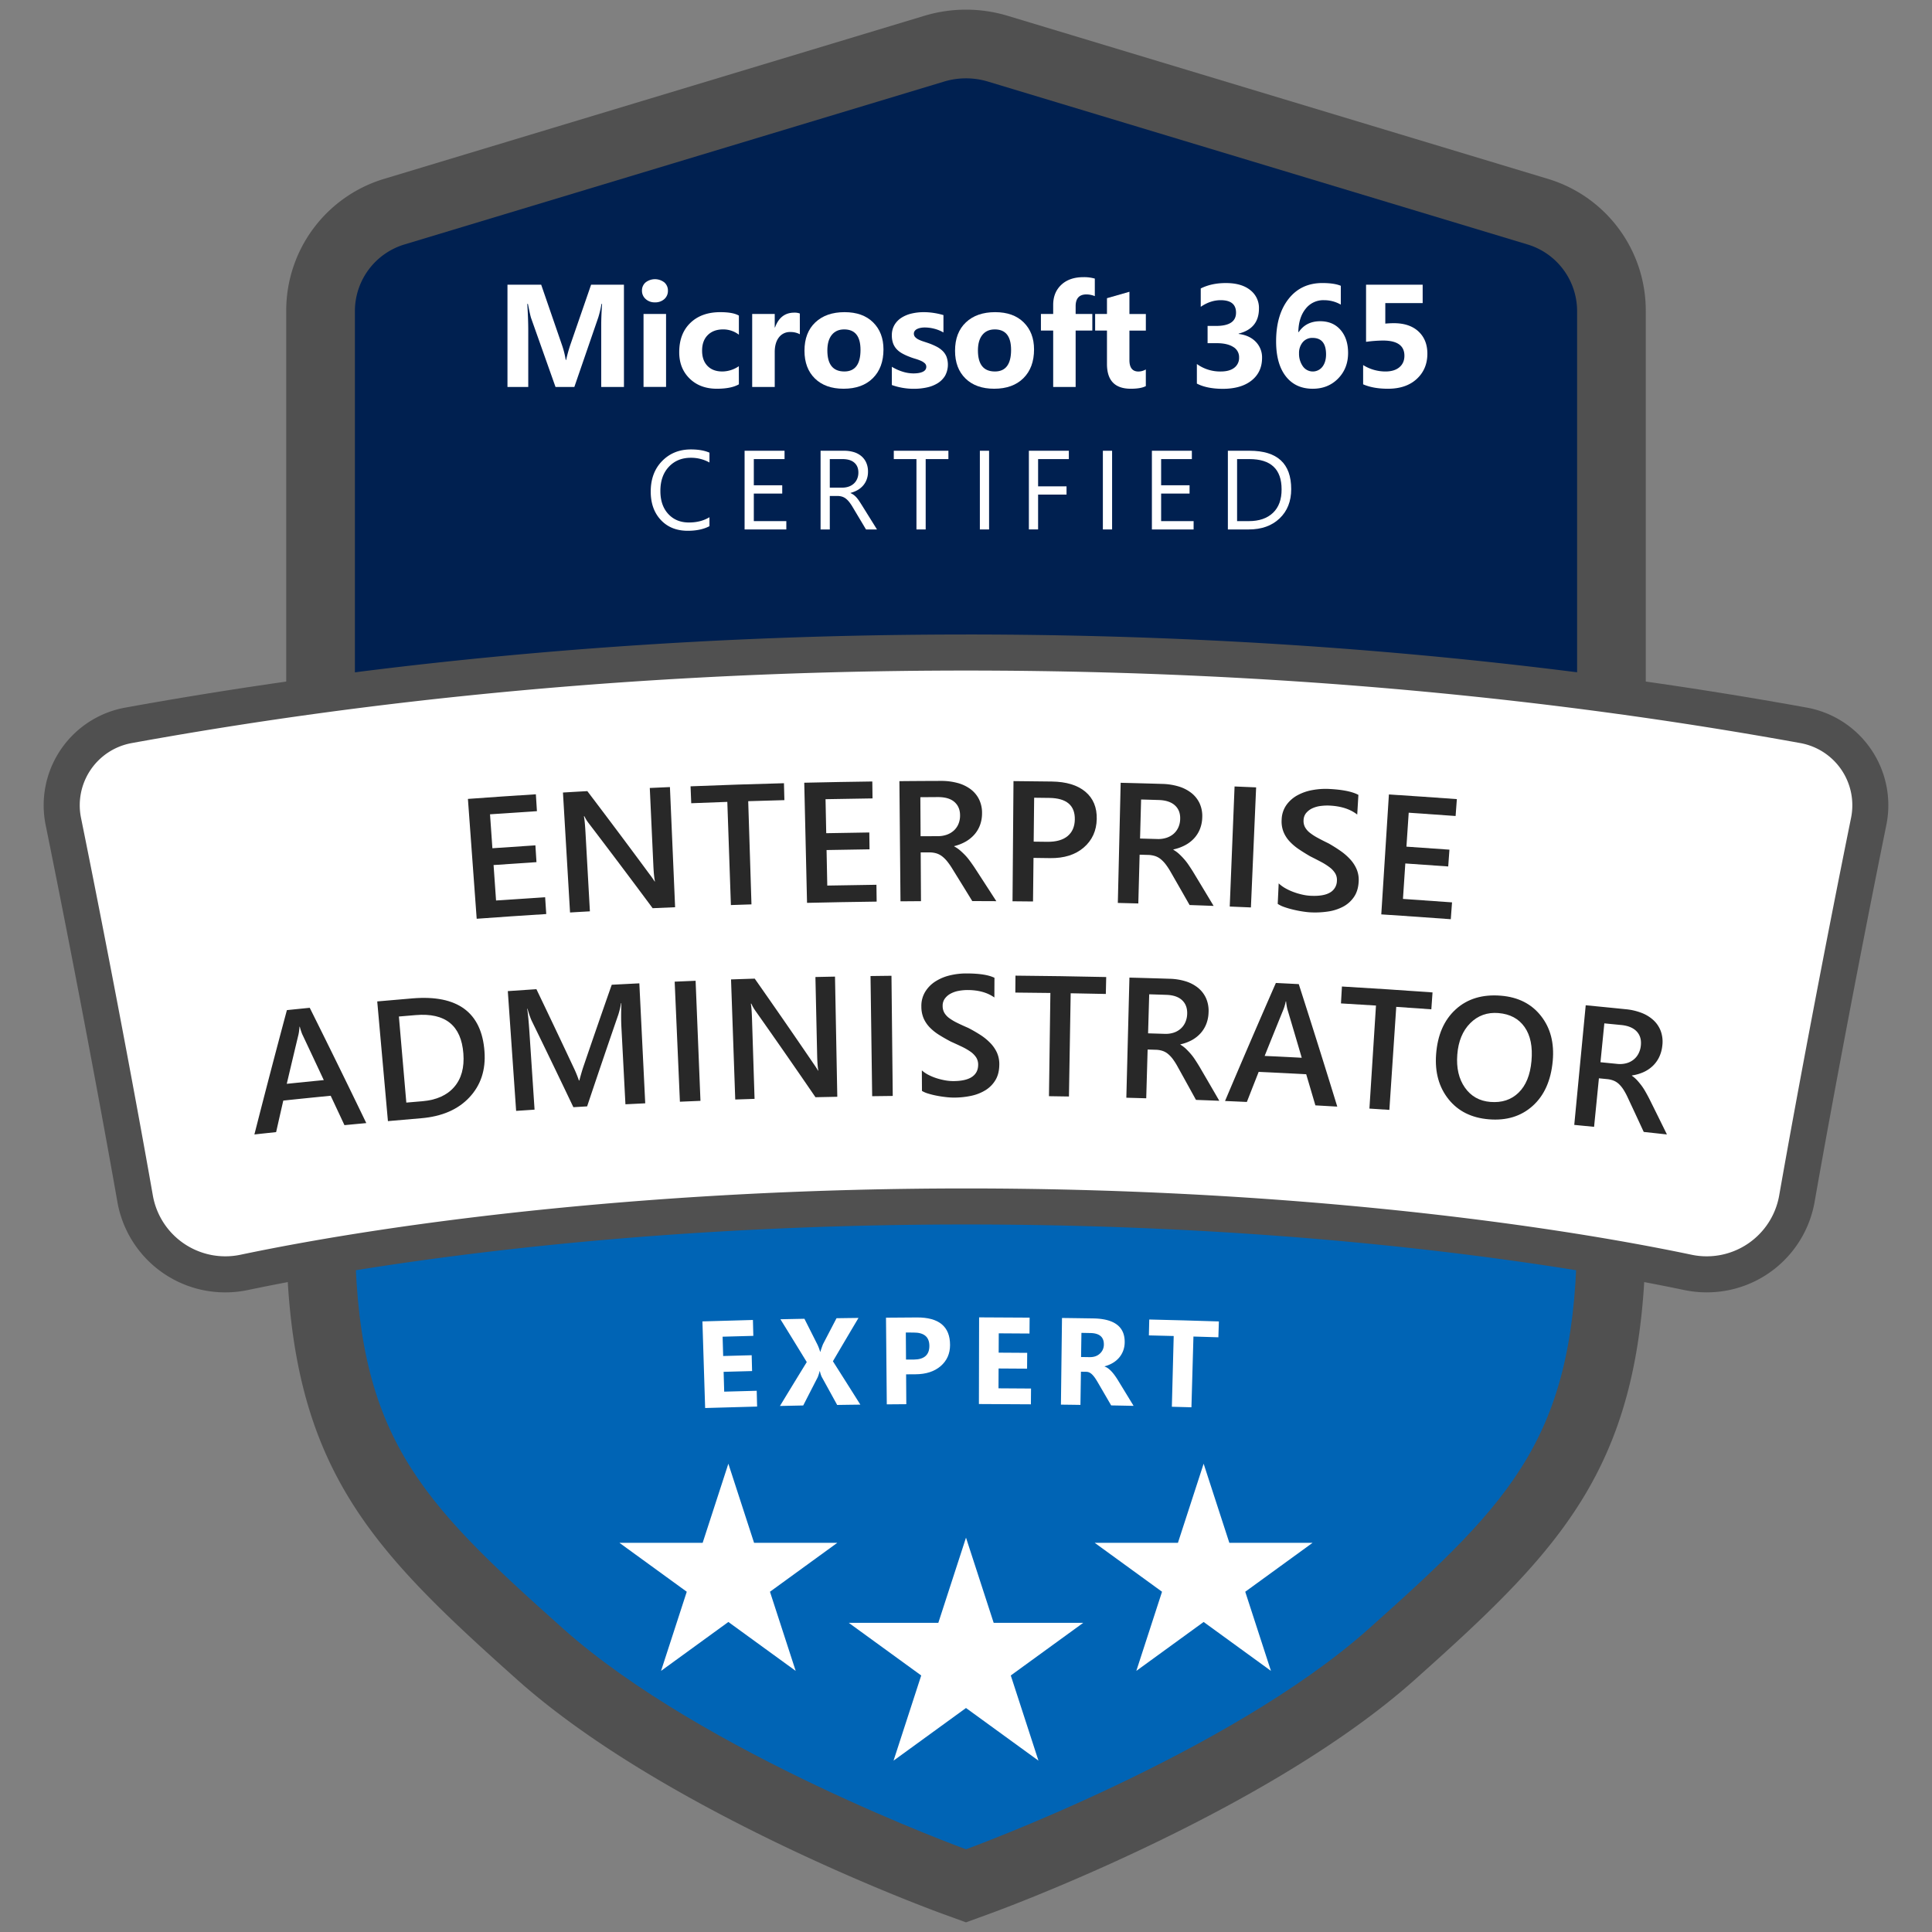 <svg id="Layer_1" data-name="Layer 1" xmlns="http://www.w3.org/2000/svg" viewBox="0 0 2000 2000"><rect x="0" y="0" width="2000" height="2000" fill="#808080" stroke="none"/><defs><style>.cls-1{fill:#505050;}.cls-2{fill:#002050;}.cls-3{fill:#0064b5;}.cls-4{fill:#fff;}.cls-5{fill:#282828;}</style></defs><path class="cls-1" d="M1000,10a149.2,149.2,0,0,0-43.11,6.36L398.14,185A142.38,142.38,0,0,0,296.3,322.13v949.14c0,242.84,82.05,327.38,239.29,467.71,153.69,137.16,428.51,238,440.14,242.2L1000,1990l24.27-8.82c11.63-4.23,286.45-105,440.14-242.2,157.24-140.33,239.29-224.87,239.29-467.71V322.13A142.38,142.38,0,0,0,1601.86,185L1043.11,16.36A149.2,149.2,0,0,0,1000,10Z"/><path class="cls-2" d="M1581.33,253.07,1022.56,84.4a78.54,78.54,0,0,0-45.12,0L418.67,253.07a72.13,72.13,0,0,0-51.28,69.05V999.57H1632.61V322.12A72.13,72.13,0,0,0,1581.33,253.07Z"/><path class="cls-3" d="M367.39,1271.28c0,214,64.55,279.94,215.51,414.67,145.27,129.64,417.1,228.42,417.1,228.42s271.83-98.78,417.1-228.42c151-134.73,215.51-200.7,215.51-414.67V999.57H367.39Z"/><path class="cls-1" d="M1000,656.84c-300.5,0-593.32,25.46-870.34,75.68A102.73,102.73,0,0,0,47.27,854.08c25.46,125.27,54.59,278.35,74.23,390a113.27,113.27,0,0,0,111.74,93.78,114.58,114.58,0,0,0,23.46-2.44C354,1315,621.31,1267.58,1000,1267.58s646,47.43,743.31,67.82a114.42,114.42,0,0,0,23.45,2.44,113.27,113.27,0,0,0,111.74-93.78c19.64-111.64,48.77-264.72,74.23-390a102.73,102.73,0,0,0-82.39-121.56c-277-50.22-569.84-75.68-870.34-75.68Z"/><path class="cls-4" d="M1000,1230.27c315.15,0,582.57,33.34,751,68.61a76.19,76.19,0,0,0,90.8-61.28c20.68-117.62,50.24-272,74.41-390.95a65.42,65.42,0,0,0-52.49-77.42c-166.56-30.2-465-75.08-863.68-75.08h0c-398.71,0-697.12,44.88-863.68,75.08a65.42,65.42,0,0,0-52.49,77.42C108,965.58,137.56,1120,158.24,1237.6a76.19,76.19,0,0,0,90.8,61.28c168.39-35.27,435.81-68.61,751-68.61Z"/><path class="cls-4" d="M645.92,400.57H622.38V337.25q0-10.26.89-22.66h-.59a111.37,111.37,0,0,1-3.33,14l-24.79,72H575.07l-25.24-71.22q-1-2.88-3.32-14.76h-.66q1,15.66,1,27.46v58.52H525.33V294.74h34.91l21.62,62.73a89,89,0,0,1,3.77,15.13h.44a152.11,152.11,0,0,1,4.21-15.28l21.62-62.58h34Z"/><path class="cls-4" d="M678,313a13.6,13.6,0,0,1-9.67-3.5,11.29,11.29,0,0,1-3.76-8.6,10.9,10.9,0,0,1,3.76-8.56,15.8,15.8,0,0,1,19.38,0,11,11,0,0,1,3.72,8.56,11.25,11.25,0,0,1-3.72,8.71A13.88,13.88,0,0,1,678,313Zm11.51,87.53H666.18V325H689.5Z"/><path class="cls-4" d="M764.89,397.84q-7.89,4.57-22.8,4.58-17.42,0-28.2-10.56t-10.76-27.23q0-19.26,11.54-30.37t30.89-11.11q13.35,0,19.33,3.55v19.78A26.58,26.58,0,0,0,748.58,341q-10,0-15.9,5.87t-5.87,16.2q0,10,5.61,15.76t15.42,5.72a30.78,30.78,0,0,0,17-5.46Z"/><path class="cls-4" d="M828,346a20.21,20.21,0,0,0-9.8-2.29,14.15,14.15,0,0,0-11.89,5.58Q802,354.89,802,364.48v36.09H778.66V325H802v14h.3q5.54-15.34,19.92-15.35a14.76,14.76,0,0,1,5.75.89Z"/><path class="cls-4" d="M873.31,402.42q-18.9,0-29.71-10.59t-10.81-28.75q0-18.74,11.22-29.34t30.33-10.59q18.82,0,29.52,10.59t10.71,28q0,18.83-11,29.75T873.31,402.42ZM873.9,341q-8.26,0-12.84,5.69t-4.58,16.09q0,21.76,17.57,21.77,16.74,0,16.75-22.36Q890.8,341,873.9,341Z"/><path class="cls-4" d="M923.24,398.58V379.69a49.6,49.6,0,0,0,11.48,5.16,37.66,37.66,0,0,0,10.81,1.7c4.13,0,7.39-.56,9.78-1.7s3.57-2.85,3.57-5.16a4.77,4.77,0,0,0-1.62-3.69,14.94,14.94,0,0,0-4.17-2.59,48.69,48.69,0,0,0-5.57-2c-2-.59-4-1.25-5.83-2a55.21,55.21,0,0,1-7.93-3.65,23.11,23.11,0,0,1-5.76-4.54,17.92,17.92,0,0,1-3.54-6,23.92,23.92,0,0,1-1.22-8.05A20.68,20.68,0,0,1,926,336.29a22.48,22.48,0,0,1,7.38-7.49,33.73,33.73,0,0,1,10.55-4.28,55,55,0,0,1,12.36-1.37,68.34,68.34,0,0,1,10.19.78,75.49,75.49,0,0,1,10.18,2.25v18a37.08,37.08,0,0,0-9.49-3.88,39.92,39.92,0,0,0-9.92-1.29,21.9,21.9,0,0,0-4.31.41,14.14,14.14,0,0,0-3.59,1.18,6.52,6.52,0,0,0-2.43,2,4.58,4.58,0,0,0-.89,2.77,5.14,5.14,0,0,0,1.33,3.54,11.41,11.41,0,0,0,3.47,2.55,34.67,34.67,0,0,0,4.76,1.92c1.74.57,3.48,1.14,5.2,1.73a66.51,66.51,0,0,1,8.41,3.54,26.86,26.86,0,0,1,6.46,4.5,17.66,17.66,0,0,1,4.13,6.06A24.12,24.12,0,0,1,978.33,389a23.41,23.41,0,0,1-7.74,7.75,35.27,35.27,0,0,1-11.15,4.35,61.86,61.86,0,0,1-13.1,1.37A67.45,67.45,0,0,1,923.24,398.58Z"/><path class="cls-4" d="M1029.18,402.42q-18.88,0-29.71-10.59t-10.81-28.75q0-18.74,11.22-29.34t30.33-10.59q18.82,0,29.52,10.59t10.71,28q0,18.83-11,29.75T1029.18,402.42Zm.59-61.41q-8.26,0-12.84,5.69t-4.58,16.09q0,21.76,17.57,21.77,16.75,0,16.75-22.36Q1046.67,341,1029.77,341Z"/><path class="cls-4" d="M1133.35,306.55a23.57,23.57,0,0,0-8.64-1.77q-11.2,0-11.21,12.17V325h17.27v17.19H1113.5v58.38h-23.25V342.19h-12.69V325h12.69v-9.38q0-12.9,8.42-20.8t22.87-7.9a40,40,0,0,1,11.81,1.48Z"/><path class="cls-4" d="M1186.16,399.69q-5.16,2.73-15.57,2.73-24.66,0-24.66-25.61V342.19h-12.25V325h12.25V308.69l23.25-6.65v23h17v17.19h-17v30.56q0,11.81,9.38,11.81a15.77,15.77,0,0,0,7.6-2.14Z"/><path class="cls-4" d="M1239,397.1V376.81a40.9,40.9,0,0,0,24.79,7.75q8.94,0,13.91-3.84a12.75,12.75,0,0,0,5-10.7,12.15,12.15,0,0,0-6.16-10.92q-6.16-3.84-16.94-3.84h-9.51V337.4h8.78q20.66,0,20.66-13.73,0-12.92-15.87-12.92-10.62,0-20.66,6.87v-19q11.15-5.61,26-5.61,16.23,0,25.27,7.31a23.23,23.23,0,0,1,9,19q0,20.75-21,26v.37q11.22,1.41,17.71,8.15a23,23,0,0,1,6.5,16.57q0,14.83-10.85,23.47t-30,8.64Q1249.26,402.42,1239,397.1Z"/><path class="cls-4" d="M1388,295.85v19.48a34.89,34.89,0,0,0-17.56-4.58,23.1,23.1,0,0,0-18.93,9q-7.2,9-7.49,24h.44q7.6-11.21,22.22-11.21,13.27,0,21.06,9t7.8,23.84q0,15.94-10.34,26.49t-26.27,10.56q-17.87,0-27.9-12.92t-10-36.23q0-27.47,12.92-43.88T1368.94,293Q1381.18,293,1388,295.85Zm-29.22,53.95a12.68,12.68,0,0,0-10.22,4.5,17.2,17.2,0,0,0-3.8,11.51,22.41,22.41,0,0,0,3.87,13.25,12.55,12.55,0,0,0,20.34.59q3.76-4.9,3.76-12.8Q1372.7,349.8,1358.75,349.8Z"/><path class="cls-4" d="M1411.11,397.84V377.92a43.59,43.59,0,0,0,23.1,6.64q9.22,0,14.43-4.39t5.2-11.92q0-15.72-22.21-15.72a138.57,138.57,0,0,0-17.49,1.33V294.74h58.6v19h-38.68V335q4.65-.43,8.79-.44,16.31,0,25.53,8.56t9.23,23q0,16-11,26.16t-29.81,10.15Q1421.52,402.42,1411.11,397.84Z"/><path class="cls-4" d="M734.43,544.69q-9,4.77-22.5,4.77-17.38,0-27.84-11.19t-10.46-29.38q0-19.54,11.76-31.59t29.83-12.05q11.6,0,19.21,3.36v10.17a38.93,38.93,0,0,0-19.32-4.89q-14,0-22.76,9.38t-8.72,25.05q0,14.9,8.15,23.73t21.4,8.83q12.26,0,21.25-5.46Z"/><path class="cls-4" d="M814,548.09H770.8V466.62h41.36v8.63H780.35v27.11h29.42v8.58H780.35v28.52H814Z"/><path class="cls-4" d="M907.85,548.09H896.49l-13.64-22.83a49,49,0,0,0-3.63-5.43,21,21,0,0,0-3.61-3.67,12.84,12.84,0,0,0-4-2.07,16.19,16.19,0,0,0-4.8-.66H859v34.66h-9.54V466.62h24.31a34.68,34.68,0,0,1,9.86,1.33,22,22,0,0,1,7.84,4.07,18.84,18.84,0,0,1,5.2,6.79,22.51,22.51,0,0,1,1.88,9.51,22.79,22.79,0,0,1-1.29,7.82,20.18,20.18,0,0,1-3.63,6.33,22.1,22.1,0,0,1-5.68,4.75,29,29,0,0,1-7.47,3v.24a17,17,0,0,1,3.55,2.07,19.93,19.93,0,0,1,2.87,2.75,36.84,36.84,0,0,1,2.69,3.61c.89,1.34,1.89,2.91,3,4.69ZM859,475.25V504.8h13a19.6,19.6,0,0,0,6.62-1.08,15.36,15.36,0,0,0,5.26-3.1,14,14,0,0,0,3.46-4.94,16.61,16.61,0,0,0,1.25-6.56q0-6.53-4.23-10.2c-2.83-2.44-6.9-3.67-12.24-3.67Z"/><path class="cls-4" d="M981.78,475.25H958.26v72.84h-9.55V475.25H925.25v-8.63h56.53Z"/><path class="cls-4" d="M1023.89,548.09h-9.54V466.62h9.54Z"/><path class="cls-4" d="M1106.46,475.25h-31.82v28.19h29.43V512h-29.43v36.07h-9.55V466.62h41.37Z"/><path class="cls-4" d="M1151.24,548.09h-9.55V466.62h9.55Z"/><path class="cls-4" d="M1235.62,548.09h-43.18V466.62h41.37v8.63H1202v27.11h29.43v8.58H1202v28.52h33.63Z"/><path class="cls-4" d="M1271.09,548.09V466.62h22.49q43.08,0,43.07,39.71,0,18.87-12,30.32t-32,11.44Zm9.54-72.84v64.21h12.16q16,0,25-8.58t8.91-24.32q0-31.31-33.29-31.31Z"/><polygon class="cls-4" points="1000 1591.76 1028.65 1679.94 1121.38 1679.94 1046.36 1734.44 1075.01 1822.62 1000 1768.12 924.99 1822.62 953.64 1734.44 878.63 1679.94 971.35 1679.94 1000 1591.76"/><polygon class="cls-4" points="754 1515.22 780.62 1597.14 866.75 1597.14 797.07 1647.77 823.68 1729.69 754 1679.06 684.32 1729.69 710.93 1647.77 641.25 1597.14 727.38 1597.14 754 1515.22"/><polygon class="cls-4" points="1246 1515.22 1219.38 1597.14 1133.25 1597.14 1202.93 1647.77 1176.32 1729.69 1246 1679.06 1315.68 1729.69 1289.07 1647.77 1358.75 1597.14 1272.62 1597.14 1246 1515.22"/><path class="cls-4" d="M783.76,1456.07q-26.89.66-53.8,1.51l-2.82-89.67q26.15-.83,52.29-1.48l.41,16.45q-15.9.39-31.8.86.29,10,.58,20,14.76-.43,29.52-.81l.42,16.39q-14.73.38-29.47.8l.6,20.52q16.83-.49,33.66-.91Z"/><path class="cls-4" d="M890.63,1454.07q-12,.15-24,.33-7.95-14.49-15.95-29a25.2,25.2,0,0,1-1.93-6h-.25a46.68,46.68,0,0,1-2,6.29q-7.53,14.63-15,29.25l-24.09.51q13.8-22.76,27.75-45.44-13.56-22.18-27.27-44.32,12.42-.27,24.84-.5,6.74,13.32,13.44,26.66a47,47,0,0,1,2.84,7.52h.25c.48-1.76,1.37-4.39,2.7-7.87q7-13.45,14-26.88,11.38-.17,22.76-.31-13.32,22.41-26.49,44.86Q876.52,1431.63,890.63,1454.07Z"/><path class="cls-4" d="M938,1422.71l.21,30.91q-10.11.06-20.21.16-.4-44.87-.82-89.72,16-.15,32-.23c22.86-.12,34.3,9.42,34.31,28.48q0,13.51-9.74,21.89t-26.08,8.45Zm-.29-43.29q.09,14,.19,28l8,0q16.23-.1,16.18-14.22-.06-13.83-16.34-13.75Z"/><path class="cls-4" d="M1067.18,1453.74q-26.91-.23-53.82-.29.1-44.87.2-89.72,26.16.06,52.3.28-.06,8.22-.13,16.45-15.92-.14-31.82-.2l-.09,20q14.76.07,29.53.19-.06,8.2-.13,16.39-14.74-.12-29.48-.19l-.09,20.53q16.83.07,33.67.22Q1067.24,1445.55,1067.18,1453.74Z"/><path class="cls-4" d="M1173.49,1455.33q-11.6-.24-23.21-.46-6.77-11.67-13.56-23.33-1.53-2.65-2.94-4.74a25.62,25.62,0,0,0-2.86-3.58,11.61,11.61,0,0,0-3-2.31,8,8,0,0,0-3.47-.83l-5.47-.08-.51,34.34q-10.1-.15-20.2-.27.54-44.86,1.1-89.71,16.18.2,32.38.46c22,.36,32.85,8.73,32.52,25a25.23,25.23,0,0,1-1.63,8.63,24.09,24.09,0,0,1-4.23,7.09,25.91,25.91,0,0,1-6.49,5.38,32.56,32.56,0,0,1-8.39,3.47c0,.09,0,.17,0,.26a13,13,0,0,1,3.86,2.1,27.94,27.94,0,0,1,3.59,3.35,46.36,46.36,0,0,1,3.28,4.1c1,1.46,2,2.88,2.84,4.28Q1165.3,1441.9,1173.49,1455.33Zm-54-75.56q-.18,12.48-.37,25l8.82.13q6.54.11,10.57-3.58a12.49,12.49,0,0,0,4.2-9.37q.2-11.76-14-12Z"/><path class="cls-4" d="M1261.26,1384.36q-12.9-.4-25.81-.78-1,36.63-2.08,73.24-10.12-.28-20.27-.55,1-36.63,1.91-73.24-12.84-.33-25.69-.63.2-8.22.38-16.45,36,.83,72.08,2Q1261.51,1376.13,1261.26,1384.36Z"/><path class="cls-5" d="M565.47,946.21q-36,2.25-72,4.89-4.53-62-9.08-124.07,35.16-2.58,70.34-4.79.56,8.75,1.1,17.48-24.28,1.54-48.56,3.24l2.46,35.13q22.26-1.56,44.52-3l1.11,17.4q-22.2,1.41-44.41,3,1.29,18.35,2.57,36.69,25.41-1.78,50.81-3.37Q564.92,937.51,565.47,946.21Z"/><path class="cls-5" d="M698.87,939.16q-11.64.5-23.26,1Q642.85,896,609.27,852a38.2,38.2,0,0,1-4.3-7l-.54,0q.95,3.95,1.68,17,2.28,40.71,4.55,81.42-10.27.57-20.56,1.18-3.66-62.09-7.33-124.18,12.62-.75,25.23-1.45,32.6,42.9,64.45,86.1a88.11,88.11,0,0,1,5.21,7.4l.36,0q-1.12-4.9-1.67-16.68l-3.69-80.08,20.85-.93Q696.2,877,698.87,939.16Z"/><path class="cls-5" d="M812,828.3q-18.72.5-37.45,1.08,1.68,53.42,3.37,106.83-10.65.33-21.3.7-1.85-53.4-3.7-106.81-18.67.64-37.35,1.4-.36-8.76-.7-17.51,48.33-1.95,96.68-3.21Z"/><path class="cls-5" d="M907.51,933.34q-36,.46-72.07,1.29l-2.88-124.36q35.22-.82,70.46-1.28.11,8.76.22,17.52-24.32.32-48.64.81.36,17.59.71,35.21,22.31-.45,44.6-.75.12,8.72.23,17.44-22.25.3-44.48.74.38,18.39.74,36.78,25.44-.51,50.89-.83Q907.4,924.63,907.51,933.34Z"/><path class="cls-5" d="M1031.38,932.89q-12.44-.06-24.89-.09-10.22-16.66-20.55-33.32a68.91,68.91,0,0,0-5.45-7.84,31.06,31.06,0,0,0-5.42-5.32,18.58,18.58,0,0,0-6-3,25.74,25.74,0,0,0-7.31-.92l-8.66,0,.3,50.48-21.21.16q-.57-62.19-1.13-124.39,21.51-.2,43-.26A64.66,64.66,0,0,1,991,810.47a39.94,39.94,0,0,1,13.48,6.3,29.39,29.39,0,0,1,8.93,10.51,31.65,31.65,0,0,1,3.19,14.72,35,35,0,0,1-2.08,12.09,31.26,31.26,0,0,1-5.81,9.79,35.63,35.63,0,0,1-9,7.32,46.46,46.46,0,0,1-11.88,4.69v.34a33.06,33.06,0,0,1,6.14,4.2c1.76,1.53,3.42,3.11,5,4.74a55,55,0,0,1,4.63,5.51q2.3,3.08,5.08,7.17Q1020.05,915.34,1031.38,932.89ZM952.75,825.26l.24,40.42,17.9-.08a27.66,27.66,0,0,0,9.18-1.5,21.5,21.5,0,0,0,7.27-4.26,19.18,19.18,0,0,0,4.8-6.77,22.65,22.65,0,0,0,1.71-8.94c0-6-2-10.61-5.9-14s-9.62-5-17-5Q961.84,825.2,952.75,825.26Z"/><path class="cls-5" d="M1069.88,888.09q-.26,22.56-.5,45.11-10.61-.12-21.22-.2.49-62.19,1-124.4,19.81.17,39.65.43,22.51.3,34.73,10.53t11.8,28.34q-.39,18.14-13.42,29.42t-34.81,11Zm.67-62.28q-.24,22.73-.49,45.45l13.91.17q13.82.18,21.15-5.86t7.53-17.22c.26-14.63-8.55-22.11-26.36-22.35Z"/><path class="cls-5" d="M1256.33,937.79q-12.43-.48-24.87-.91-9.68-17-19.45-34a69.14,69.14,0,0,0-5.2-8,32.22,32.22,0,0,0-5.24-5.49,18.37,18.37,0,0,0-5.9-3.22,26.25,26.25,0,0,0-7.28-1.16l-8.66-.24-1.35,50.48-21.21-.54,2.94-124.37q21.53.51,43,1.16a64.56,64.56,0,0,1,16.88,2.6,40.11,40.11,0,0,1,13.27,6.74,29.63,29.63,0,0,1,8.59,10.8,31.8,31.8,0,0,1,2.7,14.81,34.91,34.91,0,0,1-2.47,12,31.47,31.47,0,0,1-6.14,9.59,34.82,34.82,0,0,1-9.28,7,46.53,46.53,0,0,1-12,4.3c0,.11,0,.23,0,.34a33,33,0,0,1,6,4.4c1.68,1.59,3.31,3.22,4.8,4.9a56.47,56.47,0,0,1,4.45,5.65c1.47,2.11,3.07,4.56,4.84,7.34Q1245.59,919.89,1256.33,937.79Zm-75.07-110.15-1.08,40.41,17.9.5a27.47,27.47,0,0,0,9.21-1.2,21.21,21.21,0,0,0,7.42-4,19.57,19.57,0,0,0,5-6.61,22.1,22.1,0,0,0,2-8.87c.22-6-1.62-10.68-5.44-14.15s-9.44-5.34-16.84-5.55Q1190.36,827.88,1181.26,827.64Z"/><path class="cls-5" d="M1294.94,939.37q-10.95-.48-21.92-.92,2.52-62.16,5-124.3,11.16.45,22.32.94Q1297.66,877.23,1294.94,939.37Z"/><path class="cls-5" d="M1322.69,935.69c.33-7.07.68-14.15,1-21.23a34.81,34.81,0,0,0,6.82,5,56.79,56.79,0,0,0,8.49,3.94,69.84,69.84,0,0,0,9,2.67,50,50,0,0,0,8.39,1.22c9,.47,15.71-.6,20.27-3.24a14.15,14.15,0,0,0,7.3-12.19,13.34,13.34,0,0,0-1.77-7.79,22.74,22.74,0,0,0-5.83-6.28,63.74,63.74,0,0,0-9-5.67q-5.22-2.75-11.22-5.76-6.39-3.72-11.92-7.47a54,54,0,0,1-9.5-8.17,32.27,32.27,0,0,1-6.14-9.8,29.61,29.61,0,0,1-1.81-12.51,27.54,27.54,0,0,1,4.86-15,34,34,0,0,1,11.44-10.12,50.85,50.85,0,0,1,15.75-5.45,75.78,75.78,0,0,1,17.77-1.09c13.68.75,23.55,2.81,29.62,6.12q-.6,10.17-1.21,20.35-10.62-8.28-28.07-9.25a52.68,52.68,0,0,0-9.64.35,29.21,29.21,0,0,0-8.69,2.4,18.44,18.44,0,0,0-6.39,4.8,12.14,12.14,0,0,0-2.75,7.41,13.77,13.77,0,0,0,1.45,7.29,18.93,18.93,0,0,0,5,5.82,55.19,55.19,0,0,0,8.25,5.34q4.88,2.65,11.33,5.78c4.38,2.5,8.53,5.11,12.38,7.82a59.24,59.24,0,0,1,10.07,8.84,35.85,35.85,0,0,1,6.62,10.42,28.51,28.51,0,0,1,1.91,12.68c-.37,6.29-2,11.52-4.9,15.69a31.36,31.36,0,0,1-11.23,10,48.3,48.3,0,0,1-15.68,5,90.5,90.5,0,0,1-18.43.83q-3.21-.18-7.89-.9c-3.1-.47-6.3-1.1-9.54-1.87a91.71,91.71,0,0,1-9.2-2.67A30.09,30.09,0,0,1,1322.69,935.69Z"/><path class="cls-5" d="M1501.85,951.57q-36-2.67-71.95-5l7.89-124.15q35.19,2.24,70.34,4.82l-1.29,17.48q-24.27-1.78-48.55-3.41-1.18,17.58-2.35,35.14,22.27,1.49,44.52,3.12-.63,8.68-1.27,17.39-22.2-1.63-44.41-3.11-1.21,18.36-2.44,36.7,25.4,1.7,50.8,3.58Z"/><path class="cls-5" d="M379.18,1162.62q-11.3,1.05-22.6,2.13-7.09-15.21-14.26-30.43-24.54,2.4-49.06,5-3.74,16.31-7.42,32.63-11.25,1.2-22.49,2.44Q279.74,1110,297,1045.67q11.82-1.22,23.64-2.4Q350.35,1102.82,379.18,1162.62Zm-44-44.51q-11.13-23.82-22.37-47.63a60.27,60.27,0,0,1-2.45-7.6l-.35,0a49.88,49.88,0,0,1-1,7.95q-6.14,25.56-12.15,51.13Q316,1120,335.19,1118.11Z"/><path class="cls-5" d="M401.58,1160.58l-11.07-123.91q18.27-1.64,36.55-3.16c46.73-3.9,71.58,14.67,74.48,55,1.41,19.15-3.88,35-15.73,47.59S457.37,1155.8,436,1157.6Q418.78,1159,401.58,1160.58Zm11.35-108.29q3.84,44.57,7.69,89.11l16.51-1.4c14.53-1.22,25.52-6.09,33-14.69s10.67-20.14,9.55-34.68c-2.18-29-18.61-42.37-49.23-39.82Q421.69,1051.53,412.93,1052.29Z"/><path class="cls-5" d="M667.94,1142.15q-10.25.51-20.49,1l-4.2-80.4q-.5-9.87,0-24.23l-.35,0a83.35,83.35,0,0,1-2.83,11.87q-16.39,47.43-32.28,94.93c-4.75.27-9.49.56-14.23.84q-21.4-44.94-43.3-89.75a84.57,84.57,0,0,1-4.16-12.16l-.36,0q1.2,7.39,2.32,24.28,2.67,40.08,5.32,80.16l-19.08,1.29Q530,1088,525.68,1026q14.8-1,29.61-2,19.34,40.26,38.28,80.62a119.56,119.56,0,0,1,5.73,13.91l.43,0c1.77-6.66,3.25-11.61,4.38-14.86q14.37-42.16,29.16-84.26,14.28-.75,28.57-1.46Q664.89,1080,667.94,1142.15Z"/><path class="cls-5" d="M725.12,1139.59c-7.1.29-14.18.59-21.28.9q-2.7-62.15-5.42-124.28,10.83-.48,21.67-.92Q722.6,1077.45,725.12,1139.59Z"/><path class="cls-5" d="M866.77,1135.37q-11.29.23-22.59.47-30.79-45-62.4-89.78a42.2,42.2,0,0,1-4-7.08l-.52,0c.54,2.65,1,8.33,1.25,17.06l2.61,81.5-20,.67q-2.18-62.16-4.36-124.32,12.25-.43,24.52-.81,30.69,43.68,60.62,87.65c2.54,3.65,4.15,6.15,4.89,7.53h.35q-1-4.92-1.25-16.72l-1.77-80.14q10.13-.23,20.27-.42Q865.58,1073.18,866.77,1135.37Z"/><path class="cls-5" d="M924.17,1134.52q-10.65.11-21.3.26l-1.71-124.39,21.69-.27Z"/><path class="cls-5" d="M954.42,1129.32q-.07-10.62-.13-21.25a33.57,33.57,0,0,0,6.87,4.65,54,54,0,0,0,8.43,3.47,69.81,69.81,0,0,0,8.89,2.19,47.44,47.44,0,0,0,8.19.76q13.05,0,19.47-4.33t6.45-12.56a13.71,13.71,0,0,0-2.12-7.69,22.54,22.54,0,0,0-6-6,62.88,62.88,0,0,0-9.06-5.17c-3.48-1.65-7.19-3.37-11.17-5.15q-6.4-3.37-11.94-6.83a51,51,0,0,1-9.64-7.64,32,32,0,0,1-6.47-9.46A30.68,30.68,0,0,1,953.8,1042a28,28,0,0,1,3.93-15.25A33.36,33.36,0,0,1,968.29,1016a48.7,48.7,0,0,1,15-6.29,72.1,72.1,0,0,1,17.18-2q19.92,0,29,4.51-.06,10.19-.1,20.38c-7.15-5.12-16.41-7.7-27.7-7.72a50.28,50.28,0,0,0-9.32.87,27.77,27.77,0,0,0-8.3,2.87,17.7,17.7,0,0,0-5.95,5.13,12.32,12.32,0,0,0-2.27,7.55,14.13,14.13,0,0,0,1.78,7.2,18.71,18.71,0,0,0,5.16,5.54,54.1,54.1,0,0,0,8.27,4.89c3.24,1.59,7,3.31,11.29,5.17q6.57,3.39,12.41,7.14a57.62,57.62,0,0,1,10.22,8.28,35.78,35.78,0,0,1,7,10,29,29,0,0,1,2.51,12.55q-.06,9.47-3.93,15.94a31.08,31.08,0,0,1-10.36,10.54,46.63,46.63,0,0,1-14.93,5.86,85.82,85.82,0,0,1-17.81,1.81,74.38,74.38,0,0,1-7.69-.46c-3-.32-6.16-.77-9.35-1.37a84.48,84.48,0,0,1-9.05-2.17A28.34,28.34,0,0,1,954.42,1129.32Z"/><path class="cls-5" d="M1144.75,1028.94q-18.2-.4-36.38-.71l-1.8,106.86q-10.33-.18-20.68-.32l1.47-106.86q-18.15-.26-36.29-.4.08-8.76.14-17.53,47,.39,93.93,1.44Z"/><path class="cls-5" d="M1262.22,1139.53q-12.08-.49-24.15-.93-9.35-17-18.78-34a70.83,70.83,0,0,0-5-8,31.33,31.33,0,0,0-5.08-5.49,17.66,17.66,0,0,0-5.72-3.22,24.08,24.08,0,0,0-7.06-1.17l-8.41-.25q-.72,25.23-1.45,50.47-10.29-.3-20.59-.57,1.61-62.17,3.2-124.36,20.89.54,41.78,1.21a60.92,60.92,0,0,1,16.38,2.62,38.39,38.39,0,0,1,12.87,6.75,29.54,29.54,0,0,1,8.31,10.81,32.5,32.5,0,0,1,2.57,14.82,35.55,35.55,0,0,1-2.43,12,31.83,31.83,0,0,1-6,9.59,34.75,34.75,0,0,1-9,7,44.81,44.81,0,0,1-11.69,4.28c0,.11,0,.23,0,.35a32.49,32.49,0,0,1,5.82,4.4c1.63,1.59,3.19,3.23,4.64,4.9a53.36,53.36,0,0,1,4.31,5.66q2.11,3.16,4.67,7.34Q1251.85,1121.62,1262.22,1139.53Zm-72.57-110.23q-.57,20.21-1.16,40.41,8.68.26,17.37.53a26.53,26.53,0,0,0,9-1.19,20.52,20.52,0,0,0,7.21-4,19.36,19.36,0,0,0,4.89-6.6,23.14,23.14,0,0,0,2-8.87q.3-8.94-5.25-14.16t-16.34-5.56Q1198.48,1029.56,1189.65,1029.3Z"/><path class="cls-5" d="M1384.34,1145.56l-22.66-1.29q-4.73-16.11-9.51-32.22-24.59-1.32-49.2-2.45-6.13,15.56-12.23,31.14-11.28-.51-22.58-1,25.88-61.18,52.62-122.18,11.85.58,23.7,1.19Q1364.85,1082.11,1384.34,1145.56ZM1347.56,1095q-7.39-25.25-14.92-50.46a57.6,57.6,0,0,1-1.28-7.88H1331a52.7,52.7,0,0,1-2.15,7.71q-9.91,24.35-19.69,48.73Q1328.37,1093.94,1347.56,1095Z"/><path class="cls-5" d="M1481.71,1044.83q-18.17-1.32-36.32-2.53-3.56,53.33-7.12,106.64-10.32-.69-20.65-1.34,3.39-53.34,6.79-106.66-18.12-1.15-36.25-2.21l1-17.5q46.9,2.73,93.79,6.12Z"/><path class="cls-5" d="M1541.25,1158.71q-26.85-2.2-41.72-20.79c-9.92-12.41-14.26-27.89-12.88-46.46,1.47-20,8.18-35.47,20.25-46.51s27.73-15.79,46.94-14.2q26.7,2.2,41.42,21c9.82,12.49,13.82,28,12.12,46.65q-2.79,30.32-20.8,46.46C1574.57,1155.61,1559.53,1160.21,1541.25,1158.71Zm10-110q-17.37-1.43-29.23,10.44t-13.44,32.63c-1.07,13.79,1.61,25.15,7.9,34.12s15.07,13.89,26.3,14.81q17.9,1.49,29.28-9.62t13.32-32.71q2-22.22-7.13-35.2T1551.29,1048.73Z"/><path class="cls-5" d="M1725.59,1174.38q-12-1.32-24-2.61-8.14-17.61-16.39-35.22a68.37,68.37,0,0,0-4.46-8.36,31.17,31.17,0,0,0-4.69-5.84,17.81,17.81,0,0,0-5.48-3.61,24.66,24.66,0,0,0-7-1.66l-8.38-.83q-2.49,25.13-5,50.24-10.26-1-20.52-2,5.92-61.92,11.86-123.84,20.82,2,41.63,4.12a61.56,61.56,0,0,1,16.19,3.76,38.58,38.58,0,0,1,12.38,7.63,29.31,29.31,0,0,1,7.54,11.36,32.33,32.33,0,0,1,1.54,15,35.91,35.91,0,0,1-3.27,11.82,31.58,31.58,0,0,1-6.64,9.14,34.36,34.36,0,0,1-9.52,6.37,44.56,44.56,0,0,1-12,3.45c0,.12,0,.23,0,.35a31.83,31.83,0,0,1,5.5,4.8q2.28,2.55,4.3,5.21a55.74,55.74,0,0,1,3.9,5.95c1.27,2.2,2.66,4.74,4.17,7.64Q1716.48,1155.79,1725.59,1174.38Zm-64.79-115q-2,20.12-4,40.23l17.32,1.73a26,26,0,0,0,9-.56,20.15,20.15,0,0,0,7.48-3.5A19.07,19.07,0,0,0,1696,1091a22.94,22.94,0,0,0,2.6-8.72q.95-8.88-4.26-14.48t-15.93-6.7Z"/></svg>